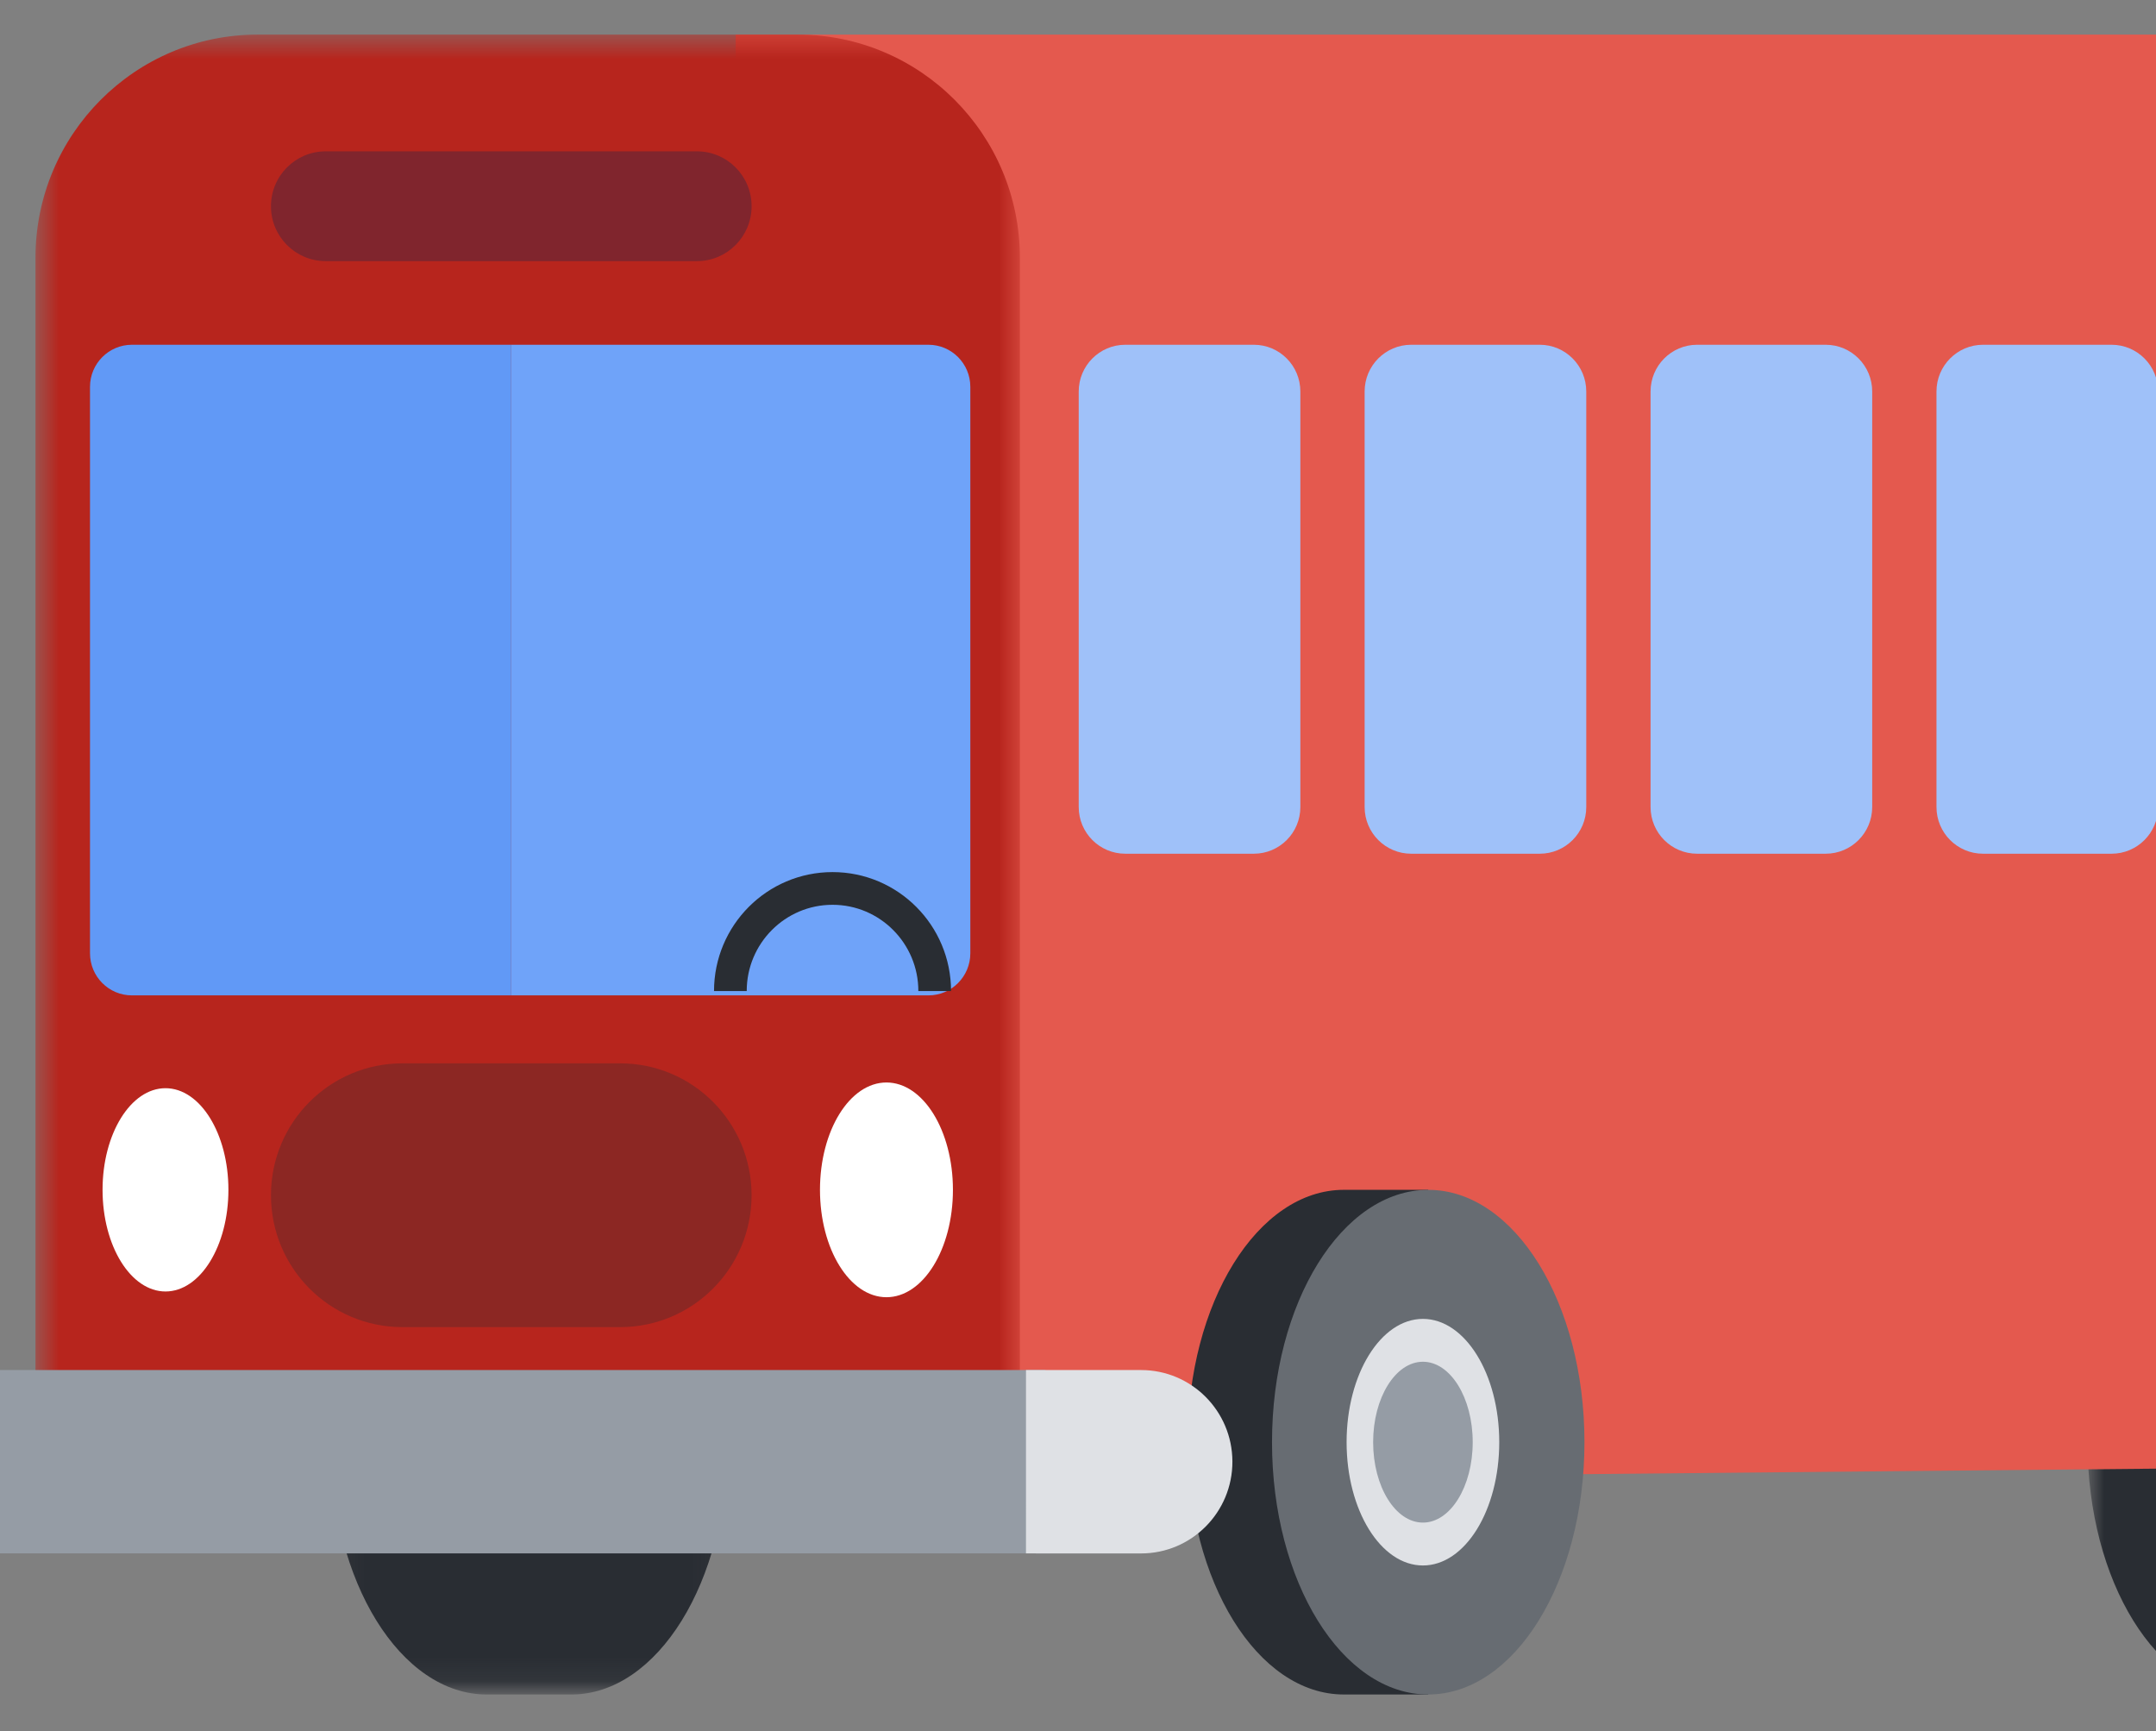 <svg xmlns="http://www.w3.org/2000/svg" xmlns:xlink="http://www.w3.org/1999/xlink" width="91.719" height="73.648" version="1.1" style=""><rect width="100%" height="100%" fill="#808080" stroke="none"/><rect id="backgroundrect" width="100%" height="100%" x="0" y="0" fill="none" stroke="none" class="" style=""/>
    <!-- Generator: Sketch 48.2 (47327) - http://www.bohemiancoding.com/sketch -->
    <title>Artboard Copy 2</title>
    <desc>Created with Sketch.</desc>
    <defs>
        <polygon id="path-1" points="0.539 0.615 17.419 0.615 17.419 22 0.539 22"/>
        <polygon id="path-3" points="0.8 0.615 17.681 0.615 17.681 22 0.8 22"/>
        <polygon id="path-5" points="0.243 0.664 42.121 0.664 42.121 61.722 0.243 61.722"/>
        <path d="M111.25,15 L113.75,27.5 L101.25,25 L7.5,25 C3.358,25 1.39544373e-15,21.642 8.8817842e-16,17.5 L8.8817842e-16,7.5 C3.80913106e-16,3.358 3.358,1.64907639e-15 7.5,8.8817842e-16 L103.75,8.8817842e-16 C107.892,-7.2306305e-15 111.25,3.358 111.25,7.5 L111.25,15 Z" id="path-7"/>
        <filter x="-13.2%" y="-43.6%" width="126.4%" height="209.1%" filterUnits="objectBoundingBox" id="filter-8">
            <feMorphology radius="0.5" operator="dilate" in="SourceAlpha" result="shadowSpreadOuter1"/>
            <feOffset dx="0" dy="3" in="shadowSpreadOuter1" result="shadowOffsetOuter1"/>
            <feGaussianBlur stdDeviation="4" in="shadowOffsetOuter1" result="shadowBlurOuter1"/>
            <feColorMatrix values="0 0 0 0 0   0 0 0 0 0   0 0 0 0 0  0 0 0 0.16 0" type="matrix" in="shadowBlurOuter1"/>
        </filter>
    </defs>
    
<g class="currentLayer" style=""><title>Layer 1</title><g id="Promos-&amp;-Onboarding" stroke="none" stroke-width="1" fill="none" fill-rule="evenodd" class="">
        <g id="Artboard-Copy-2">
            <g id="Group-7">
                <g id="Page-1">
                    <g id="Group-62">
                        <g id="Group-3">
                            <mask id="mask-2" fill="white" transform="translate(0,-0.503) translate(-1.508,-1.508) translate(0,3.015) translate(3.518,3.518) translate(24.623,21.106) translate(-13.568,-11.055) translate(-21.106,-22.111) translate(-11.558,-7.538) translate(17.588,16.08) translate(-46.734,-58.794) translate(-29.146,18.09) translate(34.673,-18.593) translate(-3.518,28.643) translate(90,49) translate(0,0.336) translate(45,30) translate(-44.724,-30.653) scale(1,1.004) translate(44.724,30.653) ">
                                <use xlink:href="#path-1" id="svg_1"/>
                            </mask>
                            <g id="Clip-2"/>
                            <path d="M99.041,50.612 L99.039,50.612 L95.453,50.612 C91.782,50.612 88.806,55.418 88.806,61.345 C88.805,67.274 91.781,72.08 95.451,72.08 L99.039,72.08 C102.709,72.08 105.686,67.274 105.686,61.345 C105.687,55.418 102.711,50.612 99.041,50.612 " id="Fill-1" fill="#292D33" mask="url(#mask-2)"/>
                        </g>
                        <g id="Group-6">
                            <mask id="mask-4" fill="white" transform="translate(0,-0.503) translate(-1.508,-1.508) translate(0,3.015) translate(3.518,3.518) translate(24.623,21.106) translate(-13.568,-11.055) translate(-21.106,-22.111) translate(-11.558,-7.538) translate(17.588,16.08) translate(-46.734,-58.794) translate(-29.146,18.09) translate(34.673,-18.593) translate(-3.518,28.643) translate(15,49) translate(0,0.336) translate(45,30) translate(-44.724,-30.653) scale(1,1.004) translate(44.724,30.653) ">
                                <use xlink:href="#path-3" id="svg_2"/>
                            </mask>
                            <g id="Clip-5"/>
                            <path d="M24.302,50.612 L24.301,50.612 L20.715,50.612 C17.044,50.612 14.068,55.418 14.067,61.345 C14.067,67.274 17.042,72.08 20.713,72.08 L24.301,72.08 C27.971,72.08 30.947,67.274 30.948,61.345 C30.948,55.418 27.973,50.612 24.302,50.612 " id="Fill-4" fill="#292D33" mask="url(#mask-4)"/>
                        </g>
                        <path d="M31.295,1.472 L31.598,63.048 L156.101,61.856 L155.999,10.947 C155.988,5.711 151.757,1.472 146.541,1.472 L31.295,1.472 z" id="Fill-9" fill="#E4594E"/>
                        <g id="Group-13">
                            <mask id="mask-6" fill="white" transform="translate(0,-0.503) translate(-1.508,-1.508) translate(0,3.015) translate(3.518,3.518) translate(24.623,21.106) translate(-13.568,-11.055) translate(-21.106,-22.111) translate(-11.558,-7.538) translate(17.588,16.08) translate(-46.734,-58.794) translate(-29.146,18.09) translate(34.673,-18.593) translate(-3.518,28.643) translate(3,0) translate(0,0.336) translate(45,30) translate(-44.724,-30.653) scale(1,1.004) translate(44.724,30.653) ">
                                <use xlink:href="#path-5" id="svg_3"/>
                            </mask>
                            <g id="Clip-12"/>
                            <path d="M1.509,62.765 L43.387,62.765 L43.387,10.966 C43.387,5.723 39.153,1.471 33.929,1.471 L10.967,1.471 C5.744,1.471 1.509,5.723 1.509,10.966 L1.509,62.765 z" id="Fill-11" fill="#B7251D" mask="url(#mask-6)"/>
                        </g>
                        <path d="M21.748,42.341 L39.495,42.341 C40.48,42.341 41.279,41.539 41.279,40.549 L41.279,16.456 C41.279,15.466 40.48,14.665 39.495,14.665 L21.748,14.665 " id="Fill-14" fill="#6FA3F9"/>
                        <path d="M21.748,14.665 L5.613,14.665 C4.628,14.665 3.829,15.467 3.829,16.456 L3.829,40.549 C3.829,41.54 4.628,42.341 5.613,42.341 L21.748,42.341 " id="Fill-16" fill="#6199F6"/>
                        <path d="M65.502,14.665 L60.034,14.665 C58.94,14.665 58.053,15.556 58.053,16.653 L58.053,34.328 C58.053,35.426 58.94,36.315 60.034,36.315 L65.502,36.315 C66.596,36.315 67.482,35.426 67.482,34.328 L67.482,16.653 C67.482,15.556 66.596,14.665 65.502,14.665 " id="Fill-18" fill="#9FC1F9"/>
                        <path d="M53.339,14.665 L47.871,14.665 C46.777,14.665 45.89,15.556 45.89,16.653 L45.89,34.328 C45.89,35.426 46.777,36.315 47.871,36.315 L53.339,36.315 C54.433,36.315 55.319,35.426 55.319,34.328 L55.319,16.653 C55.319,15.556 54.433,14.665 53.339,14.665 " id="Fill-20" fill="#9FC1F9"/>
                        <path d="M77.666,14.665 L72.198,14.665 C71.104,14.665 70.217,15.556 70.217,16.653 L70.217,34.328 C70.217,35.426 71.104,36.315 72.198,36.315 L77.666,36.315 C78.76,36.315 79.646,35.426 79.646,34.328 L79.646,16.653 C79.646,15.556 78.76,14.665 77.666,14.665 " id="Fill-22" fill="#9FC1F9"/>
                        <path d="M89.829,14.665 L84.36,14.665 C83.267,14.665 82.38,15.556 82.38,16.653 L82.38,34.328 C82.38,35.426 83.267,36.315 84.36,36.315 L89.829,36.315 C90.923,36.315 91.809,35.426 91.809,34.328 L91.809,16.653 C91.809,15.556 90.923,14.665 89.829,14.665 " id="Fill-24" fill="#9FC1F9"/>
                        <path d="M31.071,42.156 C31.071,39.746 33.017,37.792 35.417,37.792 C37.817,37.792 39.763,39.746 39.763,42.156 " id="Stroke-36" stroke="#292D33" stroke-width="1.391"/>
                        <path d="M57.17,72.079 C53.5,72.079 50.524,67.274 50.525,61.346 C50.525,55.417 53.501,50.612 57.172,50.612 L60.758,50.612 L60.758,72.079 L57.17,72.079 z" id="Fill-46" fill="#292D33"/>
                        <path d="M67.405,61.346 C67.405,67.274 64.428,72.079 60.758,72.079 C57.088,72.079 54.112,67.274 54.113,61.346 C54.113,55.418 57.089,50.613 60.759,50.613 C64.43,50.613 67.405,55.418 67.405,61.346 " id="Fill-48" fill="#676C72"/>
                        <path d="M63.78,61.346 C63.78,64.243 62.326,66.591 60.533,66.591 C58.739,66.591 57.286,64.242 57.286,61.346 C57.287,58.45 58.74,56.102 60.533,56.102 C62.327,56.102 63.78,58.45 63.78,61.346 " id="Fill-50" fill="#DFE1E5"/>
                        <path d="M62.651,61.346 C62.651,63.236 61.703,64.767 60.533,64.767 C59.363,64.767 58.415,63.235 58.415,61.346 C58.415,59.457 59.364,57.925 60.533,57.925 C61.703,57.925 62.651,59.457 62.651,61.346 " id="Fill-52" fill="#959CA5"/>
                        <path d="M26.385,56.452 L17.115,56.452 C14.029,56.452 11.527,53.94 11.527,50.842 C11.527,47.743 14.029,45.232 17.115,45.232 L26.385,45.232 C29.471,45.232 31.973,47.743 31.973,50.842 C31.973,53.94 29.471,56.452 26.385,56.452 " id="Fill-54" fill="#292D33" opacity="0.3"/>
                        <polyline id="Fill-56" fill="#959CA5" points="44.471,58.276 -1.734,58.276 -1.734,66.077 44.644,66.077 "/>
                        <path d="M48.542,66.079 L43.646,66.078 L43.647,58.277 L48.543,58.278 C50.684,58.278 52.42,60.016 52.428,62.164 C52.436,64.324 50.694,66.079 48.542,66.079 " id="Fill-58" fill="#DFE1E5"/>
                    </g>
                    <polygon id="Fill-63" points="45.534,42.419 153.235,42.419 153.235,40.183 45.534,40.183 "/>
                    <g id="Group-71">
                        <path d="M40.539,50.612 C40.539,53.135 39.273,55.18 37.711,55.18 C36.149,55.18 34.883,53.135 34.883,50.612 C34.883,48.09 36.149,46.046 37.711,46.046 C39.273,46.046 40.539,48.09 40.539,50.612 " id="Fill-65" fill="#FFFFFF"/>
                        <path d="M9.717,50.612 C9.717,53 8.519,54.936 7.04,54.936 C5.562,54.936 4.363,53 4.363,50.612 C4.363,48.225 5.562,46.289 7.04,46.289 C8.519,46.289 9.717,48.225 9.717,50.612 " id="Fill-67" fill="#FFFFFF"/>
                        <path d="M29.647,11.108 L13.855,11.108 C12.569,11.108 11.527,10.062 11.527,8.772 C11.527,7.482 12.569,6.437 13.855,6.437 L29.647,6.437 C30.932,6.437 31.974,7.482 31.974,8.772 C31.974,10.062 30.932,11.108 29.647,11.108 " id="Fill-69" fill="#012754" opacity="0.3"/>
                    </g>
                </g>
            </g>            
            <rect id="contrainer" x="-46.734" y="-29.648" width="136" height="130.503"/>
        </g>
    </g></g></svg>